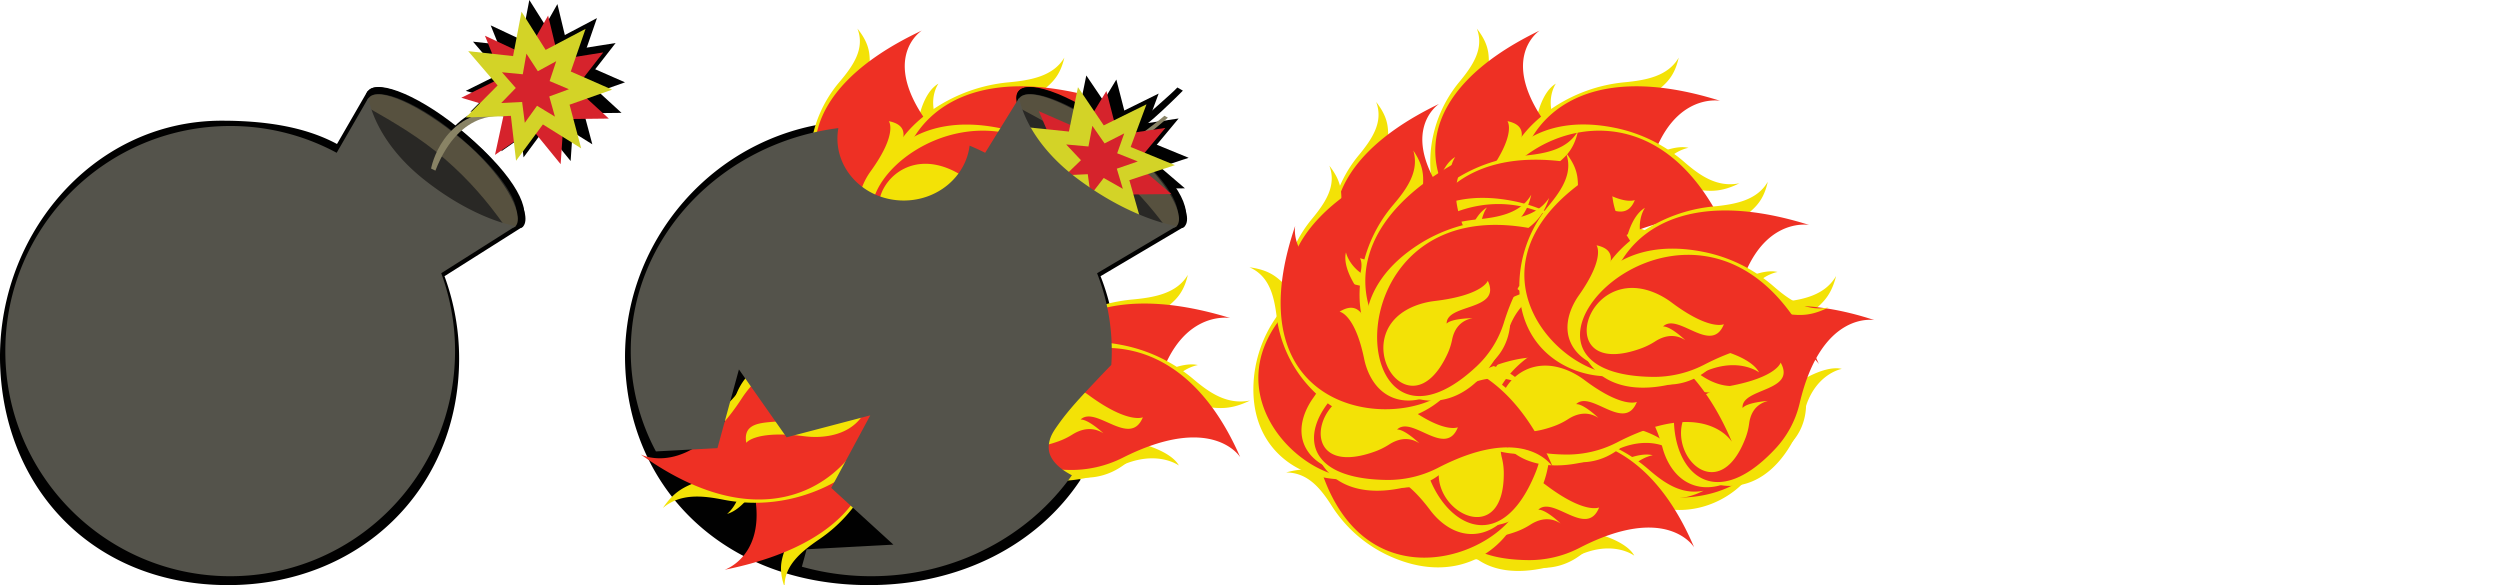<svg id="Layer_1" data-name="Layer 1" xmlns="http://www.w3.org/2000/svg" width="1880" height="440" viewBox="0 0 1880 440"><defs><style>.cls-1{fill:#010101;}.cls-2{fill:#f3e206;}.cls-3{fill:#ee3024;}.cls-4{fill:#292825;}.cls-5{fill:#57513f;}.cls-6{fill:#898365;}.cls-7{fill:#54534b;}.cls-8{fill:#d6232c;}.cls-9{fill:#d3d327;}</style></defs><path class="cls-1" d="M809.7,359.22c-7.67-3.67-16.14-8.7-19.67-16.41-2.06-4.5-1.62-9.39.1-13.94,1.34-3.53,3.7-6.76,5.88-9.85,7.91-11.18,17.71-21.46,27.17-31.49,5.3-5.63,10.67-11.26,16.17-16.77,0-.41,0-.82,0-1.23a168.21,168.21,0,0,0-11.74-61.83l63.29-37.44s-33.84-4.47-77.4-36.54-47.68-65.43-47.68-65.43l-24.72,40a135.17,135.17,0,0,0-20-8.07c-1.46,18.91-19.46,33.86-41.47,33.86-23,0-41.58-16.27-41.58-36.34a32.64,32.64,0,0,1,.72-6.73c-100.62,5.24-174.24,92.35-168.43,187.91C475.93,371.12,548,440,653.46,440c68.94,0,127.15-30.64,159.23-79.42C811.68,360.14,810.69,359.69,809.7,359.22Z"/><path class="cls-2" d="M644.78,21.49c23.4,29.08-13,32.28,46.37,66.49,0,0,3.58-18.82,14.57-25.09,0,0-12.52,16.87,6.84,40.42a71.16,71.16,0,0,1,8.52,12.86c48,94.39-122.93,102.9-111.64-4.1a94.15,94.15,0,0,1,22.13-50.78C641.5,49.53,650.67,36.51,644.78,21.49Z"/><path class="cls-3" d="M693.28,22.94s-35.42,22.25,11.12,78.21a65.08,65.08,0,0,1,14.83,34.35C734.18,269.08,491.66,117.86,693.28,22.94Z"/><path class="cls-2" d="M668.37,91.1s7.11,8.94-13.51,37.53a51.52,51.52,0,0,0-5.59,9.71C626.39,191.49,732.7,204,696,144.8a47,47,0,0,0-7-8.6c-4.24-4.19-9.16-11.52-3.67-20.37,0,0-10.54,11.25-9.54,16.39C662.3,123.43,695.64,96.73,668.37,91.1Z"/><path class="cls-2" d="M800.38,43.33c-8,35-35.4,13.6-23,75.49,0,0,17.93-10.52,30.59-7.66,0,0-22.43,3.38-28.58,32a66.7,66.7,0,0,1-4.76,14.32c-44.89,95.58-168.54-9.6-72.82-75.31A121.22,121.22,0,0,1,758.63,61.9C775.08,60.33,792,57.4,800.38,43.33Z"/><path class="cls-3" d="M832.29,75.8S789.82,68,775.56,136.41a66.54,66.54,0,0,1-18.14,33.08C657.78,270.37,616.61,9.65,832.29,75.8Z"/><path class="cls-2" d="M759.23,106.16s-2.5,10.71-40.09,16.83a65.66,65.66,0,0,0-11.8,3c-59.32,21.41,3,99,26.58,34.74a41.88,41.88,0,0,0,2.32-10.39c.56-5.61,3.22-13.81,14.25-16.29,0,0-16.45.84-20,5C728.5,124.28,773.21,127.71,759.23,106.16Z"/><path class="cls-2" d="M847.12,137.84c-35.26,17.21-34.53-15.25-79.78,33,0,0,20.62,5.39,26.32,15.83,0,0-17.38-13-46,1.25a87.34,87.34,0,0,1-15.38,6C621.16,225.14,631.86,73.33,750.1,96a118,118,0,0,1,54.12,25.53C816.18,131.63,829.65,141.26,847.12,137.84Z"/><path class="cls-3" d="M839.78,180.46s-20.68-33.88-88.71.57a85.91,85.91,0,0,1-40.15,9C559.9,187.45,757.55-8.67,839.78,180.46Z"/><path class="cls-2" d="M766.55,150.43s-10.82,5.21-40.33-16.37A61.61,61.61,0,0,0,716,128c-56.68-26.48-83.19,65.85-12.74,40.46a54.91,54.91,0,0,0,10.43-5.13c5.18-3.24,13.95-6.72,23.19-.83,0,0-11.32-10.63-17.19-10.35C731.15,141.24,757,173.82,766.55,150.43Z"/><path class="cls-2" d="M737.66,184.86c23.39,29.08-13,32.27,46.37,66.49,0,0,3.58-18.83,14.57-25.09,0,0-12.52,16.87,6.83,40.42A71.22,71.22,0,0,1,814,279.54c48,94.39-122.93,102.9-111.64-4.11a94.22,94.22,0,0,1,22.13-50.78C734.37,212.9,743.54,199.88,737.66,184.86Z"/><path class="cls-3" d="M786.15,186.3s-35.41,22.26,11.12,78.21a65,65,0,0,1,14.83,34.36C827.06,432.44,584.53,281.23,786.15,186.3Z"/><path class="cls-2" d="M761.25,254.47s7.11,8.94-13.52,37.53a51.16,51.16,0,0,0-5.58,9.71c-22.88,53.14,83.43,65.61,46.72,6.45a46.59,46.59,0,0,0-7-8.59c-4.23-4.2-9.16-11.52-3.67-20.37,0,0-10.53,11.25-9.53,16.39C755.18,286.8,788.52,260.1,761.25,254.47Z"/><path class="cls-2" d="M893.25,206.69c-7.94,35-35.39,13.61-23,75.5,0,0,17.93-10.53,30.58-7.67,0,0-22.42,3.39-28.58,32a65.86,65.86,0,0,1-4.75,14.31c-44.89,95.59-168.54-9.59-72.83-75.3a121.19,121.19,0,0,1,56.87-20.29C868,223.69,884.92,220.76,893.25,206.69Z"/><path class="cls-3" d="M925.17,239.17s-42.48-7.81-56.74,60.61a66.42,66.42,0,0,1-18.13,33.07C750.66,433.74,709.48,173,925.17,239.17Z"/><path class="cls-2" d="M852.11,269.52s-2.5,10.72-40.09,16.84a66.49,66.49,0,0,0-11.8,3c-59.33,21.42,3,99,26.58,34.75a42,42,0,0,0,2.32-10.39c.55-5.61,3.21-13.81,14.24-16.29,0,0-16.44.84-20,5C821.37,287.64,866.09,291.07,852.11,269.52Z"/><path class="cls-2" d="M940,301.21c-35.26,17.21-34.53-15.26-79.78,33.05,0,0,20.61,5.39,26.31,15.83,0,0-17.37-13-46,1.25a87.34,87.34,0,0,1-15.38,6C714,388.5,724.73,236.69,843,259.31a118.06,118.06,0,0,1,54.13,25.54C909.06,295,922.52,304.63,940,301.21Z"/><path class="cls-3" d="M932.66,343.83S912,310,843.94,344.39a85.65,85.65,0,0,1-40.14,9C652.77,350.81,850.43,154.69,932.66,343.83Z"/><path class="cls-2" d="M859.43,313.79S848.6,319,819.09,297.43a60.84,60.84,0,0,0-10.19-6.08c-56.68-26.48-83.18,65.86-12.74,40.46a54.33,54.33,0,0,0,10.43-5.13c5.19-3.24,13.95-6.72,23.2-.82,0,0-11.33-10.63-17.19-10.36C824,304.61,849.91,337.19,859.43,313.79Z"/><path class="cls-1" d="M391.94,168.05c-7.71,9.32-38.59-6.12-71.44-33.33s-51.44-57.09-43.73-66.41,41.07,4.6,73.43,32.38C389.27,134.23,399.65,158.72,391.94,168.05Z"/><path class="cls-1" d="M337.21,117c19.26,16.74,33.43,33.32,46.85,52.16,5.6,1,7.26,3.68,9.39,1.1,7.54-9.12-10.51-41.94-43.36-69.15S284.49,59.22,277,68.33c-1.49,1.8-1.87,4.4-1.29,7.61C297.07,88.06,318,100.31,337.21,117Z"/><path class="cls-1" d="M326.23,124.57s8.22-47.16,59.18-45.81c0,0,27.58-25.55,30.68-29.41l3.86,2.4S393,81,385.33,83.38c0,0-35.62-8.57-55.58,42.79Z"/><path class="cls-1" d="M393.45,170.26s-31.64-4.47-72.35-36.54-44.57-65.43-44.57-65.43l-23.11,40c-25.16-13.58-56.12-17.53-86.71-17.53C68.1,90.76-5.3,180.35.3,278.92,5.54,371.12,72.88,440,171.49,440s173.77-71.74,173.77-170.47a178.68,178.68,0,0,0-11-61.83Z"/><polygon class="cls-1" points="429.12 121.09 406.45 93.29 376.99 113.73 384.56 78.65 350.23 68.33 382.35 52.39 369 19.08 401.48 34.28 419.17 3.07 427.54 37.96 462.95 32.35 440.92 60.66 467.38 84.87 431.54 85.28 429.12 121.09"/><polygon class="cls-1" points="445.43 108.53 415.03 89.52 393.7 118.36 389.59 82.71 353.77 84.01 379.05 58.56 355.71 31.33 391.34 35.25 398.05 0 417.2 30.34 448.91 13.61 437.17 47.52 470 61.91 436.2 73.85 445.43 108.53"/><polygon class="cls-1" points="424.58 83.34 410.36 74.71 400.65 88.22 398.53 71.71 381.93 72.53 393.49 60.58 382.5 48.09 399.04 49.69 401.94 33.31 411.01 47.25 425.61 39.3 420.37 55.1 435.68 61.57 420.08 67.31 424.58 83.34"/><path class="cls-4" d="M386.4,167.93c-7.3,8.83-36.54-5.79-67.65-31.56S270,82.31,277.34,73.48s38.89,4.36,69.54,30.67C383.87,135.91,393.7,159.1,386.4,167.93Z"/><path class="cls-5" d="M334.58,119.59c18.23,15.86,31.65,31.56,44.36,49.4,5.3.92,6.88,3.48,8.89,1,7.14-8.64-9.95-39.72-41.06-65.49s-62.12-39.66-69.25-31c-1.41,1.7-1.77,4.16-1.22,7.2C296.56,92.19,316.4,103.79,334.58,119.59Z"/><path class="cls-6" d="M324.18,126.76s7.78-44.66,56-43.38c0,0,26.12-24.19,29-27.85l3.65,2.27s-25.48,27.73-32.78,30c0,0-33.73-8.11-52.63,40.52Z"/><path class="cls-7" d="M387.83,170s-30-4.24-68.51-34.61-42.21-61.95-42.21-61.95L253.17,114.9a168.15,168.15,0,0,0-80-20.15C79.74,94.75,4,170.54,4,264S79.74,433.31,173.12,433.31,342.2,357.52,342.2,264a169.1,169.1,0,0,0-10.39-58.55Z"/><polygon class="cls-8" points="421.61 123.47 400.14 97.14 372.24 116.49 379.42 83.28 346.91 73.5 377.32 58.41 364.68 26.87 395.43 41.26 412.18 11.7 420.12 44.75 453.64 39.43 432.78 66.24 457.84 89.17 423.9 89.56 421.61 123.47"/><polygon class="cls-9" points="437.05 111.57 408.26 93.57 388.07 120.89 384.18 87.13 350.26 88.35 374.2 64.25 352.09 38.47 385.83 42.18 392.19 8.8 410.32 37.52 440.35 21.69 429.23 53.79 460.32 67.42 428.31 78.73 437.05 111.57"/><polygon class="cls-8" points="417.31 87.71 403.85 79.54 394.65 92.33 392.64 76.71 376.92 77.48 387.87 66.16 377.46 54.34 393.13 55.86 395.87 40.34 404.46 53.55 418.28 46.02 413.32 60.97 427.82 67.1 413.05 72.54 417.31 87.71"/><path class="cls-1" d="M889.3,168.05c-8.25,9.32-41.28-6.12-76.43-33.33s-55-57.09-46.79-66.41,43.94,4.6,78.56,32.38C886.44,134.23,897.54,158.72,889.3,168.05Z"/><path class="cls-1" d="M830.75,117c20.6,16.74,35.76,33.32,50.11,52.16,6,1,7.77,3.68,10,1.1,8.06-9.12-11.24-41.94-46.39-69.15s-70.18-41.89-78.23-32.78c-1.59,1.8-2,4.4-1.38,7.61C787.8,88.06,810.22,100.31,830.75,117Z"/><path class="cls-1" d="M789.26,141s8.8-47.16,63.31-45.81c0,0,29.51-25.55,32.83-29.41l4.12,2.39s-28.79,29.28-37,31.63c0,0-38.1-8.56-59.45,42.79Z"/><polygon class="cls-1" points="850.14 177.84 825.89 150.04 794.37 170.48 802.47 135.4 765.75 125.08 800.1 109.14 785.83 75.83 820.57 91.03 839.49 59.82 848.45 94.71 886.33 89.1 862.76 117.41 891.07 141.63 852.72 142.04 850.14 177.84"/><polygon class="cls-1" points="867.59 165.28 835.06 146.27 812.25 175.12 807.85 139.47 769.53 140.76 796.58 115.32 771.6 88.08 809.72 92.01 816.9 56.75 837.39 87.09 871.31 70.36 858.75 104.27 893.87 118.66 857.71 130.61 867.59 165.28"/><path class="cls-4" d="M883.37,167.93c-7.81,8.83-39.09-5.79-72.37-31.56s-52.11-54.06-44.31-62.89,41.61,4.36,74.4,30.67C880.66,135.91,891.18,159.1,883.37,167.93Z"/><path class="cls-5" d="M827.93,119.59A278.42,278.42,0,0,1,875.38,169c5.67.92,7.36,3.48,9.52,1,7.63-8.64-10.65-39.72-43.93-65.49s-66.45-39.66-74.09-31c-1.5,1.7-1.88,4.16-1.3,7.2C787.26,92.19,808.49,103.79,827.93,119.59Z"/><path class="cls-6" d="M816.72,127s4.52-26,38.88-24.23c0,0,18-13.63,20-15.71l2.64,1.41s-17.5,15.71-22.64,16.85c0,0-24.18-5.46-36.53,22.63Z"/><polygon class="cls-8" points="842.11 180.22 819.14 153.89 789.29 173.25 796.97 140.03 762.19 130.25 794.72 115.16 781.2 83.62 814.1 98.01 832.02 68.45 840.51 101.5 876.37 96.18 854.06 122.99 880.86 145.92 844.55 146.31 842.11 180.22"/><polygon class="cls-9" points="858.63 168.33 827.83 150.32 806.22 177.64 802.06 143.88 765.77 145.1 791.38 121.01 767.73 95.22 803.83 98.93 810.63 65.55 830.03 94.28 862.16 78.44 850.25 110.55 883.52 124.18 849.27 135.49 858.63 168.33"/><polygon class="cls-8" points="844.38 142.01 829.99 133.84 820.15 146.63 818 131 801.18 131.78 812.89 120.46 801.76 108.64 818.52 110.15 821.45 94.63 830.63 107.84 845.43 100.31 840.12 115.27 855.63 121.4 839.83 126.84 844.38 142.01"/><path class="cls-2" d="M736,386.69c-35.92-14-6.28-34-76-35.44,0,0,7.09,17.93,1,28.54,0,0,1.67-20.48-27.76-31.64A78,78,0,0,1,619,341.08c-92.46-58.75,50.37-146.89,98.53-49.23a91.9,91.9,0,0,1,8.38,54.27C723.69,361,722.82,376.52,736,386.69Z"/><path class="cls-3" d="M693.4,408.37s18.51-35.94-51.91-62.21a71.7,71.7,0,0,1-31.37-22.63C525,215.37,816,231.17,693.4,408.37Z"/><path class="cls-2" d="M678,337.79s-11-4.35-8.64-38.76a50.1,50.1,0,0,0-.44-11c-9-56.67-107.47-17.16-43.8,16.52a52.2,52.2,0,0,0,10.66,4.12c5.92,1.61,14.13,5.61,14.19,15.84,0,0,3-14.69-.65-18.65C665.76,307,651.44,345.83,678,337.79Z"/><path class="cls-2" d="M590,441.41c-12.1-34,23.17-28.47-21-76,0,0-9.77,17.55-22.23,21.06,0,0,17.51-13.52,7.32-41.13a66.28,66.28,0,0,1-3.64-14.6C537.46,227.05,701,259.33,654,361.26a110.34,110.34,0,0,1-38.08,44.39C602.61,414.78,589.56,425.33,590,441.41Z"/><path class="cls-3" d="M544.87,428.48s40.87-13.34,16.16-79.1a63.76,63.76,0,0,1-2.25-37.11C590.16,178.13,766.74,383.59,544.87,428.48Z"/><path class="cls-2" d="M591.48,367.76s-3.64-10.43,25.48-33.48a60.73,60.73,0,0,0,8.55-8.17c39.6-46.52-56.12-84-41.73-17.41a42.76,42.76,0,0,0,3.62,10.06c2.56,5.11,4.7,13.44-3.47,20.79,0,0,13.73-8.5,14.54-13.76C608.19,337.6,567.76,355.77,591.48,367.76Z"/><path class="cls-2" d="M498.51,382c21.11-31.51,38-3.16,51-66.23,0,0-20.7,5.1-31.27-1.21,0,0,22,3,39-22.81a78.67,78.67,0,0,1,10-12.45c79-79.43,151.93,56.59,37.69,93a122.63,122.63,0,0,1-60.51,3.56C528.57,372.71,511.74,370.76,498.51,382Z"/><path class="cls-3" d="M481.79,341.73S518,361.18,558,299.31a79,79,0,0,1,29.75-26.76C719.46,203.4,655.05,466,481.79,341.73Z"/><path class="cls-2" d="M561.21,333s6.52-9.62,43.65-4.95a65,65,0,0,0,12.08.42c63.23-3.95,36.13-96.14-10.9-40.93a49.92,49.92,0,0,0-6.22,9.36c-2.72,5.25-8.4,12.39-19.56,11.68,0,0,15.52,3.81,20.43.8C596.73,324.21,556.77,308.35,561.21,333Z"/><path class="cls-2" d="M1110.57,21.49c22.83,29.08-12.65,32.28,45.24,66.49,0,0,3.5-18.82,14.22-25.09,0,0-12.21,16.87,6.67,40.42a71.18,71.18,0,0,1,8.32,12.86c46.81,94.39-120,102.9-108.94-4.1a95.31,95.31,0,0,1,21.6-50.78C1107.36,49.53,1116.31,36.51,1110.57,21.49Z"/><path class="cls-3" d="M1157.89,22.94s-34.56,22.25,10.85,78.21a65.83,65.83,0,0,1,14.47,34.35C1197.8,269.08,961.15,117.86,1157.89,22.94Z"/><path class="cls-2" d="M1133.59,91.1s6.93,8.94-13.19,37.53a51.93,51.93,0,0,0-5.45,9.71c-22.33,53.15,81.41,65.61,45.59,6.46a47,47,0,0,0-6.8-8.6c-4.13-4.19-8.94-11.52-3.58-20.37,0,0-10.28,11.25-9.3,16.39C1127.66,123.43,1160.19,96.73,1133.59,91.1Z"/><path class="cls-2" d="M1262.39,43.33c-7.75,35-34.53,13.6-22.47,75.49,0,0,17.49-10.52,29.84-7.66,0,0-21.88,3.38-27.88,32a68,68,0,0,1-4.65,14.32c-43.8,95.58-164.45-9.6-71.06-75.31a116.57,116.57,0,0,1,55.49-20.29C1237.71,60.33,1254.26,57.4,1262.39,43.33Z"/><path class="cls-3" d="M1293.54,75.8s-41.45-7.81-55.36,60.61a67.09,67.09,0,0,1-17.7,33.08C1123.25,270.37,1083.07,9.65,1293.54,75.8Z"/><path class="cls-2" d="M1222.25,106.16s-2.44,10.71-39.12,16.83a62.44,62.44,0,0,0-11.51,3c-57.9,21.41,2.91,99,25.93,34.74a42.69,42.69,0,0,0,2.26-10.39c.54-5.61,3.14-13.81,13.9-16.29,0,0-16,.84-19.5,5C1192.26,124.28,1235.89,127.71,1222.25,106.16Z"/><path class="cls-2" d="M1308,137.84c-34.41,17.21-33.69-15.25-77.85,33,0,0,20.12,5.39,25.68,15.83,0,0-16.95-13-44.86,1.25a84,84,0,0,1-15,6c-108.45,31.17-98-120.64,17.36-98a113.93,113.93,0,0,1,52.82,25.53C1277.82,131.63,1291,141.26,1308,137.84Z"/><path class="cls-3" d="M1300.84,180.46s-20.18-33.88-86.56.57a82.16,82.16,0,0,1-39.17,9C1027.74,187.45,1220.61-8.67,1300.84,180.46Z"/><path class="cls-2" d="M1229.39,150.43s-10.56,5.21-39.36-16.37a59.35,59.35,0,0,0-9.94-6.07c-55.31-26.48-81.17,65.85-12.43,40.46a52.7,52.7,0,0,0,10.17-5.13c5.06-3.24,13.62-6.72,22.64-.83,0,0-11.06-10.63-16.78-10.35C1194.84,141.24,1220.1,173.82,1229.39,150.43Z"/><path class="cls-2" d="M1034.86,76.68c22.82,29.08-12.66,32.27,45.24,66.49,0,0,3.49-18.83,14.22-25.09,0,0-12.22,16.87,6.67,40.41a72.08,72.08,0,0,1,8.32,12.86c46.81,94.4-120,102.91-108.94-4.1A95.37,95.37,0,0,1,1022,116.47C1031.65,104.72,1040.6,91.7,1034.86,76.68Z"/><path class="cls-3" d="M1082.18,78.12s-34.56,22.26,10.85,78.21a65.8,65.8,0,0,1,14.46,34.36C1122.09,324.26,885.44,173,1082.18,78.12Z"/><path class="cls-2" d="M1057.88,146.29s6.93,8.93-13.19,37.52a51.7,51.7,0,0,0-5.45,9.72c-22.33,53.14,81.41,65.61,45.59,6.45a46.89,46.89,0,0,0-6.8-8.59c-4.13-4.2-8.94-11.52-3.58-20.38,0,0-10.29,11.26-9.31,16.4C1052,178.61,1084.48,151.92,1057.88,146.29Z"/><path class="cls-2" d="M1186.68,98.51c-7.75,35-34.53,13.61-22.47,75.49,0,0,17.49-10.52,29.84-7.66,0,0-21.88,3.39-27.89,32a67.35,67.35,0,0,1-4.64,14.31c-43.8,95.58-164.46-9.59-71.06-75.3A116.39,116.39,0,0,1,1146,117.09C1162,115.51,1178.55,112.58,1186.68,98.51Z"/><path class="cls-3" d="M1217.82,131s-41.44-7.81-55.36,60.6a67,67,0,0,1-17.69,33.08C1047.54,325.56,1007.36,64.84,1217.82,131Z"/><path class="cls-2" d="M1146.53,161.34s-2.44,10.72-39.12,16.84a62.84,62.84,0,0,0-11.51,3c-57.89,21.41,2.92,99,25.94,34.75a42.79,42.79,0,0,0,2.26-10.39c.54-5.62,3.14-13.81,13.9-16.29,0,0-16,.84-19.51,5C1116.54,179.46,1160.18,182.89,1146.53,161.34Z"/><path class="cls-2" d="M1232.3,193c-34.41,17.2-33.7-15.26-77.85,33.05,0,0,20.11,5.38,25.68,15.83,0,0-17-13-44.86,1.24a83.54,83.54,0,0,1-15,6c-108.46,31.16-98-120.65,17.36-98a114.09,114.09,0,0,1,52.81,25.53C1202.11,186.81,1215.24,196.44,1232.3,193Z"/><path class="cls-3" d="M1225.13,235.65s-20.18-33.88-86.56.56a82.17,82.17,0,0,1-39.18,9C952,242.63,1144.9,46.51,1225.13,235.65Z"/><path class="cls-2" d="M1153.68,205.61s-10.57,5.22-39.36-16.36a59.49,59.49,0,0,0-10-6.08c-55.3-26.48-81.17,65.86-12.43,40.46a52.5,52.5,0,0,0,10.18-5.13c5.06-3.24,13.61-6.72,22.63-.83,0,0-11-10.63-16.77-10.35C1119.13,196.43,1144.39,229,1153.68,205.61Z"/><path class="cls-2" d="M1159.52,273.94c37.89,2.58,17.12,30.32,82.06,10.93,0,0-12.53-14.88-10.43-26.75,0,0,5.27,19.91,36.21,21.71a77.38,77.38,0,0,1,15.59,2.42c105.07,28.11,2.33,154.24-74.72,76.05a96.05,96.05,0,0,1-25.83-48.93C1179.5,294.65,1175.11,279.64,1159.52,273.94Z"/><path class="cls-3" d="M1191.71,240.68s-5.15,39.58,68.72,43.48A72.36,72.36,0,0,1,1297,296.25C1411.78,373.36,1137.36,445.18,1191.71,240.68Z"/><path class="cls-2" d="M1229.45,303s11.59.85,20.91,34.16a50.85,50.85,0,0,0,4.07,10.31c27.21,51,105.1-15.79,35-28.72a51.3,51.3,0,0,0-11.23-.72c-6,.23-14.94-1.1-18.39-10.78,0,0,2.11,14.81,6.8,17.48C1251,328.48,1251.35,287.44,1229.45,303Z"/><path class="cls-2" d="M1276.35,178.52c22.51,28.6-11.95,33.89,44.72,65.79,0,0,3.18-19.55,13.54-26.6,0,0-11.69,18,6.93,41.17a69.6,69.6,0,0,1,8.23,12.75c46.54,94.39-115.49,112.58-106,1.95a105.85,105.85,0,0,1,20.43-53.42C1273.54,207.52,1282.1,193.63,1276.35,178.52Z"/><path class="cls-3" d="M1322.37,177.32s-33.35,24.84,11.41,79.79a66.56,66.56,0,0,1,14.44,34.5C1363.87,428.1,1132.15,286,1322.37,177.32Z"/><path class="cls-2" d="M1299.49,248.77s6.84,8.8-12.41,39.33a57.38,57.38,0,0,0-5.19,10.29c-21.12,55.9,79.87,62.84,44.39,4.06a44.33,44.33,0,0,0-6.7-8.45c-4.06-4.08-8.82-11.34-3.71-20.74,0,0-9.87,12.15-8.86,17.38C1294.08,282.34,1325.42,253.06,1299.49,248.77Z"/><path class="cls-2" d="M1380.73,207.58c-9,36.16-34.13,14.34-25,78,0,0,17.44-11,29.31-8.18,0,0-21.39,3.7-28.45,33.25a75.47,75.47,0,0,1-5.12,14.78c-46.63,98.85-159.35-8.32-65.82-76.87a114.81,114.81,0,0,1,54.77-21.42C1356,225.32,1372.23,222.14,1380.73,207.58Z"/><path class="cls-3" d="M1409.6,240.73s-39.93-7.65-56.36,62.94a74.87,74.87,0,0,1-18.61,34.23C1235.87,442.71,1208,174.6,1409.6,240.73Z"/><path class="cls-2" d="M1339.05,272.66s-2.83,11.06-38.72,17.71a62,62,0,0,0-11.31,3.2c-57.15,22.6-1.39,101.89,23.71,35.54a47.74,47.74,0,0,0,2.64-10.72c.77-5.79,3.64-14.25,14.2-16.91,0,0-15.62,1-19.16,5.34C1309.14,291.61,1351.38,294.73,1339.05,272.66Z"/><path class="cls-2" d="M1083.72,252.66c22.83,29.08-12.65,32.27,45.25,66.49,0,0,3.49-18.83,14.22-25.09,0,0-12.22,16.87,6.67,40.41a71.48,71.48,0,0,1,8.31,12.86c46.81,94.4-120,102.91-108.93-4.1a95.37,95.37,0,0,1,21.59-50.78C1080.52,280.7,1089.46,267.68,1083.72,252.66Z"/><path class="cls-3" d="M1131,254.1s-34.55,22.26,10.86,78.21a65.8,65.8,0,0,1,14.46,34.36C1171,500.24,934.3,349,1131,254.1Z"/><path class="cls-2" d="M1106.74,322.27s6.94,8.93-13.19,37.52a51.65,51.65,0,0,0-5.44,9.72c-22.33,53.14,81.4,65.61,45.58,6.45a46.41,46.41,0,0,0-6.79-8.59c-4.14-4.2-8.94-11.52-3.58-20.38,0,0-10.29,11.26-9.31,16.4C1100.82,354.59,1133.35,327.9,1106.74,322.27Z"/><path class="cls-2" d="M1235.55,274.49c-7.76,35-34.54,13.61-22.48,75.5,0,0,17.5-10.53,29.85-7.67,0,0-21.88,3.39-27.89,32a67.35,67.35,0,0,1-4.64,14.31c-43.8,95.58-164.46-9.59-71.06-75.3a116.39,116.39,0,0,1,55.49-20.29C1210.86,291.49,1227.42,288.56,1235.55,274.49Z"/><path class="cls-3" d="M1266.69,307s-41.45-7.81-55.36,60.6a67,67,0,0,1-17.69,33.08C1096.41,501.54,1056.23,240.82,1266.69,307Z"/><path class="cls-2" d="M1195.4,337.32S1193,348,1156.28,354.16a62.84,62.84,0,0,0-11.51,3c-57.89,21.41,2.91,99,25.94,34.75a43.75,43.75,0,0,0,2.26-10.39c.54-5.62,3.14-13.81,13.9-16.29,0,0-16,.84-19.51,5C1165.41,355.44,1209,358.87,1195.4,337.32Z"/><path class="cls-2" d="M1281.16,369c-34.4,17.2-33.69-15.26-77.84,33.05,0,0,20.11,5.38,25.67,15.83,0,0-17-13.05-44.85,1.24a83.54,83.54,0,0,1-15,6c-108.46,31.16-98-120.65,17.36-98a114.09,114.09,0,0,1,52.81,25.53C1251,362.79,1264.11,372.42,1281.16,369Z"/><path class="cls-3" d="M1274,411.63s-20.18-33.88-86.57.56a82.11,82.11,0,0,1-39.17,9C1000.89,418.61,1193.77,222.49,1274,411.63Z"/><path class="cls-2" d="M1202.55,381.59s-10.57,5.22-39.36-16.36a59.49,59.49,0,0,0-10-6.08c-55.31-26.48-81.17,65.86-12.43,40.46a52.78,52.78,0,0,0,10.18-5.13c5.06-3.24,13.61-6.72,22.63-.83,0,0-11-10.63-16.77-10.35C1168,372.41,1193.26,405,1202.55,381.59Z"/><path class="cls-2" d="M967.16,355.3c36.39-10.44,27.22,22.55,80.79-17.62,0,0-17.23-9.66-19.64-21.47,0,0,12.28,16.83,41.88,8a77.5,77.5,0,0,1,15.48-3c108.65-9.35,59.19,143.45-41.78,96.47a100.5,100.5,0,0,1-42.24-37C993.5,367.9,983.85,355.34,967.16,355.3Z"/><path class="cls-3" d="M985,313.27s9.82,38.77,80.35,17.36a73.24,73.24,0,0,1,38.65-1.09C1239.82,362.72,1009.73,523,985,313.27Z"/><path class="cls-2" d="M1043.3,358.74s11.15-3.14,32.17,24.85a53.84,53.84,0,0,0,7.62,8.27c44.3,38.48,92.46-50.42,22.12-38.73a50.45,50.45,0,0,0-10.77,3.13c-5.54,2.26-14.37,4-21.19-3.84,0,0,7.46,13.14,12.83,14C1072.9,375.27,1058,336.78,1043.3,358.74Z"/><path class="cls-2" d="M1041.16,226.44c31.62,19.11,1.35,35.74,66.13,46.36,0,0-4.24-19.37,2.84-29.47,0,0-4.27,20.83,21.69,36.15a72.39,72.39,0,0,1,12.41,9.13c78.41,72.49-66.39,144.46-98.36,37.76a104.24,104.24,0,0,1-.64-56.89C1049.25,254.51,1052.12,238.62,1041.16,226.44Z"/><path class="cls-3" d="M1083.75,209.71s-22,34.54,40.16,70.75a69.24,69.24,0,0,1,26.26,27.36C1215.25,430.16,946,375.9,1083.75,209.71Z"/><path class="cls-2" d="M1088.77,284.29s9.64,5.9,2.92,41a56.75,56.75,0,0,0-1,11.39c.91,59.44,97.92,31.68,43-11.26a47.23,47.23,0,0,0-9.39-5.63c-5.31-2.44-12.44-7.61-11.13-18.14,0,0-4.75,14.71-1.87,19.26C1096.12,317.52,1114.6,279.5,1088.77,284.29Z"/><path class="cls-2" d="M1149.52,218.21c4.92,36.88-26.62,25,5.38,81.4,0,0,12.24-16.2,24.4-17.58,0,0-18.65,10.71-14.33,40.74a74.75,74.75,0,0,1,.68,15.56c-7.08,108.26-152.11,46.26-90-49.57A110.4,110.4,0,0,1,1119,250.15C1133,243.18,1147,234.71,1149.52,218.21Z"/><path class="cls-3" d="M1188.77,239.42s-40.17,6.39-29.45,78a73,73,0,0,1-4.75,38.32C1101,487.24,975.76,246,1188.77,239.42Z"/><path class="cls-2" d="M1134.59,293.21s1.44,11.3-29.66,29.7a58.27,58.27,0,0,0-9.4,6.83c-45.1,40.52,36.35,95.76,35.31,25.19a47.19,47.19,0,0,0-1.5-10.92c-1.42-5.67-1.86-14.56,7-20.63,0,0-14.24,6.25-16,11.49C1113.62,321.07,1154.28,309.67,1134.59,293.21Z"/><path class="cls-2" d="M1112.11,173.28c22.83,29.08-12.65,32.27,45.25,66.48,0,0,3.49-18.82,14.22-25.09,0,0-12.22,16.88,6.66,40.42a70.65,70.65,0,0,1,8.32,12.86c46.81,94.39-120,102.91-108.94-4.1a95.39,95.39,0,0,1,21.6-50.78C1108.9,201.31,1117.85,188.29,1112.11,173.28Z"/><path class="cls-3" d="M1159.43,174.72s-34.56,22.25,10.85,78.21a65.83,65.83,0,0,1,14.47,34.35C1199.34,420.86,962.69,269.64,1159.43,174.72Z"/><path class="cls-2" d="M1135.13,242.88s6.93,8.94-13.19,37.53a51.93,51.93,0,0,0-5.45,9.71c-22.33,53.15,81.41,65.61,45.59,6.46a47.29,47.29,0,0,0-6.8-8.6c-4.13-4.19-8.93-11.51-3.58-20.37,0,0-10.28,11.25-9.3,16.39C1129.2,275.21,1161.74,248.51,1135.13,242.88Z"/><path class="cls-2" d="M1263.94,195.11c-7.76,35-34.54,13.6-22.48,75.49,0,0,17.49-10.52,29.84-7.66,0,0-21.88,3.39-27.88,32a67.44,67.44,0,0,1-4.64,14.32c-43.8,95.58-164.46-9.6-71.07-75.31a116.45,116.45,0,0,1,55.49-20.28C1239.25,212.11,1255.8,209.18,1263.94,195.11Z"/><path class="cls-3" d="M1295.08,227.58s-41.45-7.8-55.36,60.61a67,67,0,0,1-17.7,33.08C1124.79,422.15,1084.61,161.43,1295.08,227.58Z"/><path class="cls-2" d="M1223.79,257.94s-2.44,10.71-39.12,16.83a63.25,63.25,0,0,0-11.51,3c-57.89,21.41,2.91,99,25.93,34.75a42.87,42.87,0,0,0,2.26-10.4c.55-5.61,3.14-13.81,13.91-16.28,0,0-16,.83-19.51,5C1193.8,276.06,1237.43,279.49,1223.79,257.94Z"/><path class="cls-2" d="M1309.55,289.63c-34.41,17.2-33.69-15.26-77.85,33.05,0,0,20.12,5.38,25.68,15.82,0,0-17-13-44.86,1.25a83.85,83.85,0,0,1-15,6c-108.46,31.17-98-120.64,17.35-98a114,114,0,0,1,52.82,25.53C1279.36,283.41,1292.5,293,1309.55,289.63Z"/><path class="cls-3" d="M1302.38,332.25s-20.18-33.89-86.56.56a82.13,82.13,0,0,1-39.17,9C1029.28,339.23,1222.15,143.11,1302.38,332.25Z"/><path class="cls-2" d="M1230.93,302.21s-10.56,5.21-39.36-16.37a59.35,59.35,0,0,0-9.94-6.07c-55.31-26.48-81.17,65.86-12.43,40.46a52.7,52.7,0,0,0,10.17-5.13c5.06-3.24,13.62-6.72,22.64-.83,0,0-11-10.63-16.77-10.35C1196.38,293,1221.65,325.6,1230.93,302.21Z"/><path class="cls-2" d="M977.51,192.37c22.83,29.08-12.65,32.27,45.25,66.49,0,0,3.49-18.83,14.22-25.09,0,0-12.22,16.87,6.67,40.41A71.48,71.48,0,0,1,1052,287c46.81,94.4-120,102.91-108.93-4.1a95.33,95.33,0,0,1,21.59-50.78C974.31,220.41,983.25,207.39,977.51,192.37Z"/><path class="cls-3" d="M1024.83,193.81s-34.55,22.26,10.86,78.21a65.8,65.8,0,0,1,14.46,34.36C1064.75,440,828.09,288.73,1024.83,193.81Z"/><path class="cls-2" d="M1000.53,262s6.94,8.93-13.19,37.52a51.88,51.88,0,0,0-5.44,9.71c-22.33,53.15,81.4,65.62,45.58,6.46a46.8,46.8,0,0,0-6.79-8.6c-4.14-4.19-8.94-11.51-3.58-20.37,0,0-10.29,11.26-9.31,16.4C994.61,294.3,1027.14,267.61,1000.53,262Z"/><path class="cls-2" d="M1129.34,214.2c-7.76,35-34.54,13.61-22.48,75.49,0,0,17.5-10.52,29.85-7.66,0,0-21.88,3.39-27.89,32a67.54,67.54,0,0,1-4.64,14.31c-43.8,95.58-164.46-9.6-71.06-75.3a116.39,116.39,0,0,1,55.49-20.29C1104.65,231.2,1121.21,228.27,1129.34,214.2Z"/><path class="cls-3" d="M1160.48,246.68s-41.45-7.81-55.36,60.6a67,67,0,0,1-17.69,33.08C990.2,441.25,950,180.53,1160.48,246.68Z"/><path class="cls-2" d="M1089.19,277s-2.44,10.72-39.12,16.84a62.84,62.84,0,0,0-11.51,3c-57.89,21.41,2.91,99,25.94,34.75a43.75,43.75,0,0,0,2.26-10.39c.54-5.62,3.14-13.81,13.9-16.29,0,0-16.05.83-19.51,5C1059.2,295.15,1102.83,298.58,1089.19,277Z"/><path class="cls-2" d="M1175,308.72c-34.4,17.2-33.69-15.26-77.84,33,0,0,20.11,5.38,25.67,15.83,0,0-17-13.05-44.85,1.24a83.54,83.54,0,0,1-15,6c-108.46,31.16-98-120.65,17.36-98a114.09,114.09,0,0,1,52.81,25.53C1144.77,302.5,1157.9,312.13,1175,308.72Z"/><path class="cls-3" d="M1167.79,351.34s-20.18-33.88-86.57.56a82.11,82.11,0,0,1-39.17,9C894.68,358.32,1087.56,162.2,1167.79,351.34Z"/><path class="cls-2" d="M1096.34,321.3s-10.57,5.21-39.36-16.36a59.49,59.49,0,0,0-10-6.08c-55.31-26.48-81.17,65.86-12.43,40.46a52.78,52.78,0,0,0,10.18-5.13c5.06-3.24,13.61-6.72,22.63-.83,0,0-11.05-10.63-16.77-10.35C1061.79,312.12,1087.05,344.7,1096.34,321.3Z"/><path class="cls-2" d="M999.67,124.61c22.83,29.08-12.65,32.28,45.25,66.49,0,0,3.49-18.82,14.22-25.09,0,0-12.22,16.87,6.66,40.42a70.65,70.65,0,0,1,8.32,12.86c46.81,94.39-119.95,102.9-108.93-4.11a95.37,95.37,0,0,1,21.59-50.78C996.46,152.65,1005.41,139.63,999.67,124.61Z"/><path class="cls-3" d="M1047,126.05s-34.56,22.26,10.85,78.22a65.83,65.83,0,0,1,14.47,34.35C1086.9,372.19,850.25,221,1047,126.05Z"/><path class="cls-2" d="M1022.69,194.22s6.93,8.94-13.19,37.53a51.62,51.62,0,0,0-5.45,9.71c-22.33,53.14,81.41,65.61,45.59,6.45a46.89,46.89,0,0,0-6.8-8.59c-4.13-4.19-8.93-11.52-3.58-20.37,0,0-10.28,11.25-9.3,16.39C1016.76,226.55,1049.3,199.85,1022.69,194.22Z"/><path class="cls-2" d="M1151.5,146.44c-7.76,35-34.54,13.61-22.48,75.5,0,0,17.49-10.53,29.84-7.66,0,0-21.88,3.38-27.88,32a67.17,67.17,0,0,1-4.64,14.31c-43.8,95.59-164.46-9.59-71.07-75.3A116.46,116.46,0,0,1,1110.76,165C1126.81,163.44,1143.36,160.51,1151.5,146.44Z"/><path class="cls-3" d="M1182.64,178.92s-41.45-7.81-55.36,60.61a67.06,67.06,0,0,1-17.7,33.08C1012.35,373.49,972.18,112.77,1182.64,178.92Z"/><path class="cls-2" d="M1111.35,209.27s-2.44,10.72-39.12,16.84a63.22,63.22,0,0,0-11.51,3c-57.89,21.42,2.91,99,25.93,34.75a42.79,42.79,0,0,0,2.26-10.39c.55-5.61,3.14-13.81,13.91-16.29,0,0-16,.84-19.51,5C1081.36,227.39,1125,230.83,1111.35,209.27Z"/><path class="cls-2" d="M1197.11,241c-34.41,17.21-33.69-15.26-77.85,33,0,0,20.12,5.39,25.68,15.83,0,0-17-13-44.86,1.25a83.85,83.85,0,0,1-15,6c-108.46,31.16-98-120.65,17.35-98a114,114,0,0,1,52.82,25.54C1166.92,234.75,1180.06,244.38,1197.11,241Z"/><path class="cls-3" d="M1190,283.58s-20.19-33.88-86.57.56a81.9,81.9,0,0,1-39.17,9C916.84,290.56,1109.71,94.44,1190,283.58Z"/><path class="cls-2" d="M1118.49,253.55s-10.56,5.21-39.36-16.37a59.4,59.4,0,0,0-9.94-6.08c-55.31-26.47-81.17,65.86-12.43,40.47a53.86,53.86,0,0,0,10.17-5.13c5.06-3.25,13.62-6.72,22.64-.83,0,0-11-10.63-16.77-10.36C1083.94,244.36,1109.21,276.94,1118.49,253.55Z"/><path class="cls-2" d="M939.6,201c37.62,5,15,31.35,81.12,16.14,0,0-11.47-15.65-8.55-27.35,0,0,3.88,20.19,34.62,24a77.49,77.49,0,0,1,15.39,3.41c102.88,34.76-8.4,154-79.85,71.11A95.51,95.51,0,0,1,960,237.78C958.09,222.91,954.76,207.65,939.6,201Z"/><path class="cls-3" d="M974,169.84s-7.89,39.16,65.55,47.77A72,72,0,0,1,1075.21,232C1184.38,316.27,905.58,370.41,974,169.84Z"/><path class="cls-2" d="M1007.36,234.4s11.5,1.6,18.48,35.42a51,51,0,0,0,3.35,10.55c23.6,52.64,106-9,36.92-26.41a50.71,50.71,0,0,0-11.16-1.45c-6-.15-14.82-2-17.6-11.93,0,0,1.08,14.92,5.57,17.88C1027.11,261.23,1030.29,220.3,1007.36,234.4Z"/><path class="cls-2" d="M1062.81,113.22c20.47,30-14.28,33.05,40,68.49,0,0,4.54-19.3,15.37-25.67,0,0-12.92,17.25,4,41.52a69,69,0,0,1,7.32,13.25c39.88,97.15-123,105-105.84-4.82a106.45,106.45,0,0,1,24.1-52C1058,142,1067.49,128.66,1062.81,113.22Z"/><path class="cls-3" d="M1108.81,115s-35,22.65,5.83,80.34a66.09,66.09,0,0,1,12,35.34C1132.78,367.83,911.45,211.29,1108.81,115Z"/><path class="cls-2" d="M1081,184.79s6.21,9.21-15.12,38.45a58,58,0,0,0-5.89,9.94c-25,54.42,75.32,67.79,44,6.88a44.68,44.68,0,0,0-6.1-8.87c-3.77-4.32-8-11.87-2.25-20.92,0,0-10.7,11.49-10.06,16.77C1073.28,217.94,1106.59,190.72,1081,184.79Z"/><path class="cls-2" d="M1164.94,148.87c-11.52,35.51-35,12.13-30.42,76.19,0,0,18.16-9.87,29.82-6.28,0,0-21.61,2.32-30.71,31.35a76.74,76.74,0,0,1-6.13,14.42c-53.4,95.66-158.42-18.47-60.33-80.9a115.49,115.49,0,0,1,56.14-17.88C1139.05,165,1155.44,162.86,1164.94,148.87Z"/><path class="cls-3" d="M1191.44,183.79s-39.31-10.18-60.62,59.2a75.48,75.48,0,0,1-20.94,33C1004.05,374.24,994.85,104.94,1191.44,183.79Z"/><path class="cls-2" d="M1118.82,211.15s-3.59,10.86-39.86,15.2a61.33,61.33,0,0,0-11.51,2.47c-58.6,18.91-8.48,101.58,21.19,37a48.38,48.38,0,0,0,3.37-10.53c1.17-5.73,4.63-14,15.35-16,0,0-15.66,0-19.49,4.09C1087.66,228.15,1129.59,234,1118.82,211.15Z"/><path class="cls-2" d="M1177.55,114.87c22.83,29.08-12.66,32.27,45.24,66.49,0,0,3.49-18.83,14.22-25.09,0,0-12.22,16.87,6.67,40.41a71.72,71.72,0,0,1,8.32,12.86c46.81,94.4-120,102.91-108.94-4.1a95.3,95.3,0,0,1,21.59-50.78C1174.34,142.9,1183.29,129.88,1177.55,114.87Z"/><path class="cls-3" d="M1224.87,116.31s-34.56,22.26,10.85,78.21a65.89,65.89,0,0,1,14.47,34.36C1264.78,362.45,1028.13,211.23,1224.87,116.31Z"/><path class="cls-2" d="M1200.57,184.47s6.93,8.94-13.19,37.53a51.93,51.93,0,0,0-5.45,9.71c-22.33,53.15,81.41,65.62,45.59,6.46a47.29,47.29,0,0,0-6.8-8.6c-4.13-4.19-8.94-11.51-3.58-20.37,0,0-10.29,11.26-9.31,16.4C1194.64,216.8,1227.17,190.11,1200.57,184.47Z"/><path class="cls-2" d="M1329.37,136.7c-7.75,35-34.53,13.61-22.47,75.49,0,0,17.49-10.52,29.84-7.66,0,0-21.88,3.39-27.89,32a67.54,67.54,0,0,1-4.64,14.31c-43.8,95.58-164.46-9.6-71.06-75.3a116.39,116.39,0,0,1,55.49-20.29C1304.68,153.7,1321.24,150.77,1329.37,136.7Z"/><path class="cls-3" d="M1360.51,169.18s-41.44-7.81-55.36,60.6a67,67,0,0,1-17.69,33.08C1190.23,363.75,1150.05,103,1360.51,169.18Z"/><path class="cls-2" d="M1289.22,199.53s-2.44,10.71-39.12,16.84a62.84,62.84,0,0,0-11.51,3c-57.89,21.41,2.92,99,25.94,34.75a42.79,42.79,0,0,0,2.26-10.39c.54-5.62,3.14-13.81,13.9-16.29,0,0-16,.83-19.51,5C1259.23,217.65,1302.87,221.08,1289.22,199.53Z"/><path class="cls-2" d="M1375,231.22c-34.41,17.2-33.7-15.26-77.85,33,0,0,20.11,5.38,25.68,15.82,0,0-17-13-44.86,1.25a82.49,82.49,0,0,1-15,6c-108.46,31.17-98-120.64,17.36-98a114.07,114.07,0,0,1,52.82,25.53C1344.8,225,1357.94,234.63,1375,231.22Z"/><path class="cls-3" d="M1367.82,273.84s-20.18-33.88-86.56.56a82.17,82.17,0,0,1-39.18,9C1094.72,280.82,1287.59,84.7,1367.82,273.84Z"/><path class="cls-2" d="M1296.37,243.8S1285.8,249,1257,227.44a59.49,59.49,0,0,0-10-6.08c-55.3-26.48-81.16,65.86-12.43,40.46a52.5,52.5,0,0,0,10.18-5.13c5.06-3.24,13.61-6.72,22.63-.83,0,0-11-10.63-16.77-10.35C1261.82,234.62,1287.08,267.2,1296.37,243.8Z"/><path class="cls-7" d="M884.9,170s-32-4.24-73.29-34.61-45.15-61.95-45.15-61.95L740.84,114.9c-3.81-1.92-7.72-3.71-11.7-5.38-2.84,23.23-23.93,41.27-49.53,41.27-27.54,0-49.87-20.87-49.87-46.62a44.14,44.14,0,0,1,.72-7.84C542.27,107.62,474.32,178.39,474.32,264a159.79,159.79,0,0,0,18.93,75.46L539.54,337l16.14-59.18,35.86,51.05,62.9-16.53L625.07,366.9l46.76,42.66-65.23,3.5L603,426.16a192.35,192.35,0,0,0,52.17,7.15c63,0,118.52-30.16,150.9-75.9-6.58-3.48-13.09-8.08-16.07-14.6-2.06-4.5-1.62-9.39.1-13.94,1.34-3.53,3.7-6.76,5.88-9.85,7.91-11.18,17.71-21.46,27.17-31.49,4.13-4.39,8.31-8.78,12.55-13.11.23-3.44.36-6.9.36-10.39A159.48,159.48,0,0,0,825,205.48Z"/></svg>
